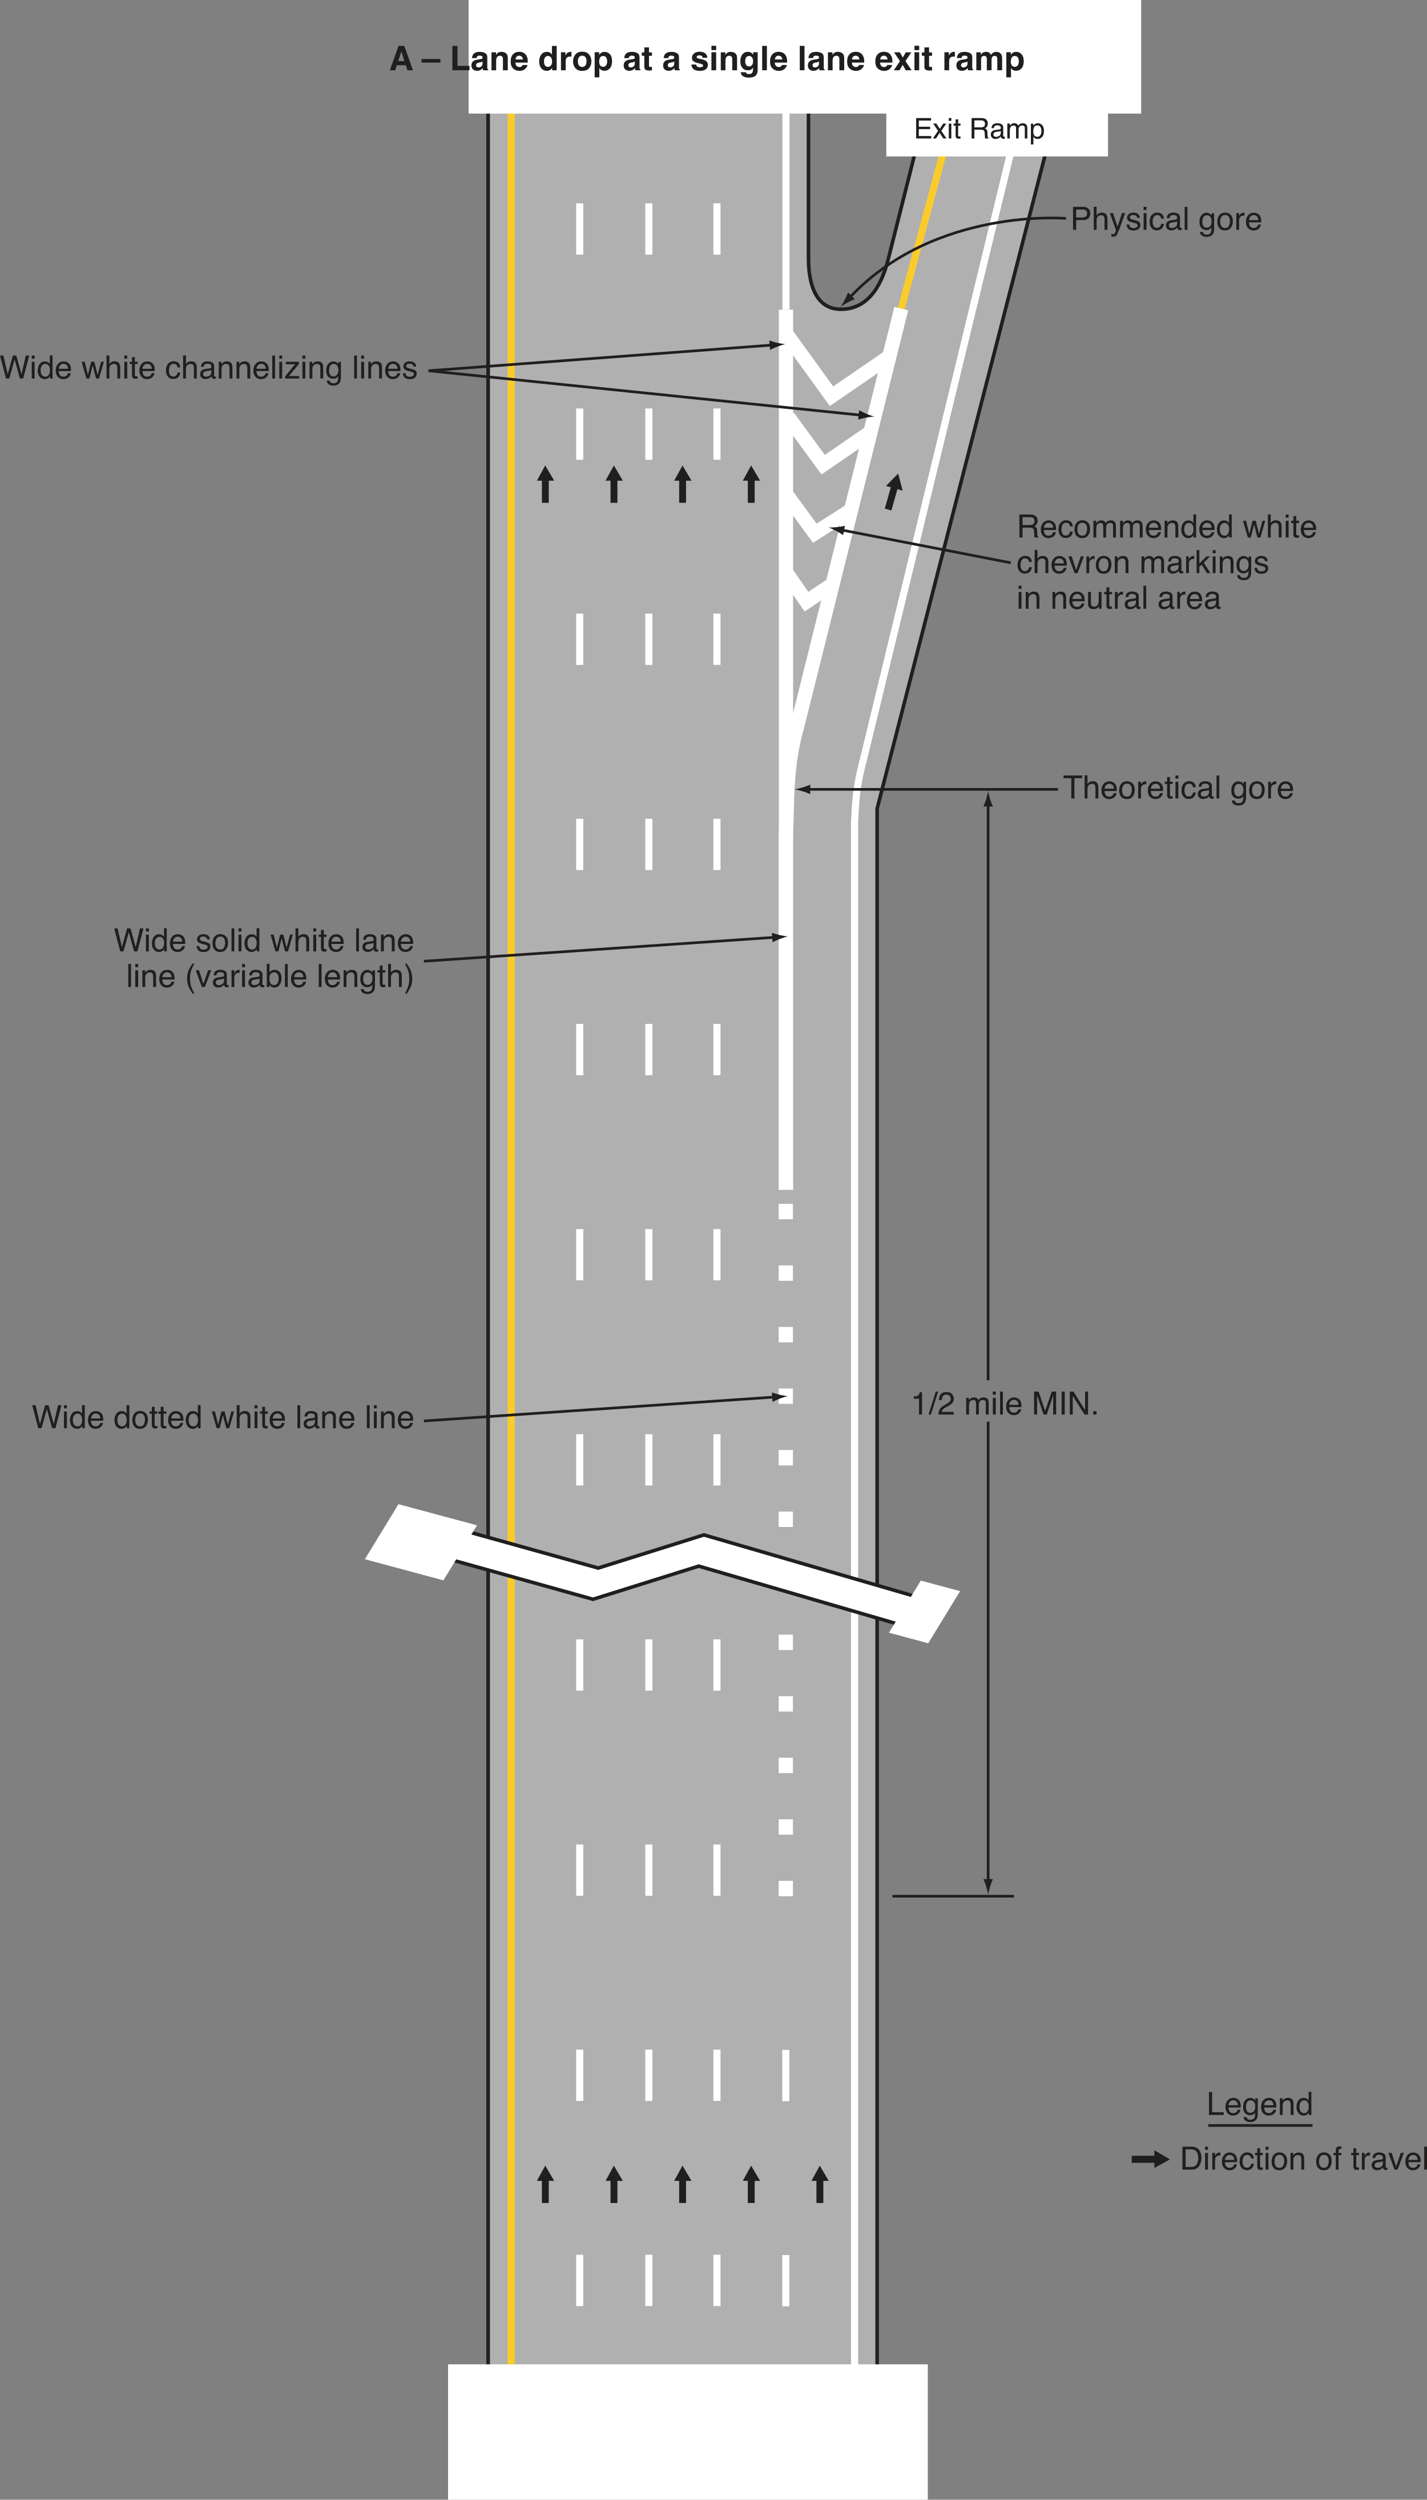 <?xml version="1.0" encoding="UTF-8"?>
<svg width="400.84pt" height="701.88pt" version="1.2" viewBox="0 0 400.84 701.88" xmlns="http://www.w3.org/2000/svg" xmlns:xlink="http://www.w3.org/1999/xlink"><rect x="0" y="0" width="400.84" height="701.88" fill="#808080" stroke="none"/><defs><symbol id="bm" overflow="visible"><path d="m0.688-6.453h0.875v5.688h3.266v0.766h-4.141z"/></symbol><symbol id="a" overflow="visible"><path d="m2.547-4.812c0.332 0 0.656 0.078 0.969 0.234s0.551 0.359 0.719 0.609c0.156 0.242 0.258 0.516 0.312 0.828 0.039 0.219 0.062 0.57 0.062 1.047h-3.438c0.008 0.469 0.117 0.852 0.328 1.141 0.207 0.293 0.535 0.438 0.984 0.438 0.414 0 0.742-0.133 0.984-0.406 0.145-0.164 0.242-0.352 0.297-0.562h0.781c-0.023 0.18-0.09 0.375-0.203 0.594-0.117 0.211-0.246 0.383-0.391 0.516-0.242 0.23-0.539 0.383-0.891 0.469-0.188 0.051-0.402 0.078-0.641 0.078-0.594 0-1.094-0.211-1.5-0.641-0.406-0.426-0.609-1.023-0.609-1.797 0-0.75 0.203-1.359 0.609-1.828 0.414-0.477 0.957-0.719 1.625-0.719zm1.25 2.078c-0.031-0.344-0.105-0.613-0.219-0.812-0.219-0.383-0.586-0.578-1.094-0.578-0.355 0-0.656 0.137-0.906 0.406-0.25 0.262-0.383 0.59-0.391 0.984z"/></symbol><symbol id="n" overflow="visible"><path d="m2.234-4.797c0.375 0 0.695 0.094 0.969 0.281 0.156 0.105 0.312 0.258 0.469 0.453v-0.594h0.719v4.281c0 0.594-0.09 1.062-0.266 1.406-0.324 0.633-0.945 0.953-1.859 0.953-0.5 0-0.93-0.117-1.281-0.344-0.344-0.219-0.539-0.574-0.578-1.062h0.812c0.039 0.219 0.117 0.383 0.234 0.5 0.176 0.176 0.457 0.266 0.844 0.266 0.602 0 1-0.219 1.188-0.656 0.102-0.25 0.156-0.695 0.156-1.344-0.168 0.242-0.359 0.422-0.578 0.547-0.219 0.113-0.512 0.172-0.875 0.172-0.512 0-0.961-0.18-1.344-0.547-0.387-0.363-0.578-0.961-0.578-1.797 0-0.789 0.191-1.406 0.578-1.844 0.383-0.445 0.848-0.672 1.391-0.672zm1.438 2.422c0-0.582-0.125-1.016-0.375-1.297-0.242-0.281-0.543-0.422-0.906-0.422-0.562 0-0.945 0.262-1.141 0.781-0.117 0.281-0.172 0.648-0.172 1.094 0 0.531 0.109 0.938 0.328 1.219 0.219 0.273 0.504 0.406 0.859 0.406 0.57 0 0.973-0.254 1.203-0.766 0.133-0.289 0.203-0.629 0.203-1.016z"/></symbol><symbol id="d" overflow="visible"><path d="m0.578-4.703h0.75v0.672c0.227-0.281 0.461-0.477 0.703-0.594 0.25-0.125 0.531-0.188 0.844-0.188 0.664 0 1.113 0.234 1.344 0.703 0.133 0.25 0.203 0.617 0.203 1.094v3.016h-0.812v-2.969c0-0.281-0.043-0.508-0.125-0.688-0.137-0.289-0.391-0.438-0.766-0.438-0.188 0-0.34 0.016-0.453 0.047-0.219 0.062-0.414 0.195-0.578 0.391-0.137 0.156-0.227 0.32-0.266 0.484-0.031 0.168-0.047 0.402-0.047 0.703v2.469h-0.797z"/></symbol><symbol id="j" overflow="visible"><path d="m1.078-2.297c0 0.5 0.102 0.922 0.312 1.266 0.219 0.344 0.566 0.516 1.047 0.516 0.363 0 0.66-0.156 0.891-0.469 0.238-0.32 0.359-0.773 0.359-1.359 0-0.602-0.125-1.047-0.375-1.328-0.242-0.281-0.539-0.422-0.891-0.422-0.398 0-0.719 0.152-0.969 0.453-0.25 0.305-0.375 0.75-0.375 1.344zm1.188-2.5c0.363 0 0.664 0.078 0.906 0.234 0.145 0.086 0.305 0.242 0.484 0.469v-2.391h0.766v6.484h-0.719v-0.656c-0.188 0.293-0.406 0.508-0.656 0.641-0.25 0.125-0.539 0.188-0.859 0.188-0.531 0-0.992-0.219-1.375-0.656-0.375-0.445-0.562-1.035-0.562-1.766 0-0.688 0.172-1.281 0.516-1.781 0.352-0.508 0.852-0.766 1.5-0.766z"/></symbol><symbol id="at" overflow="visible"><path d="m3.172-0.75c0.289 0 0.531-0.031 0.719-0.094 0.344-0.113 0.625-0.332 0.844-0.656 0.164-0.258 0.289-0.594 0.375-1 0.039-0.238 0.062-0.461 0.062-0.672 0-0.801-0.164-1.422-0.484-1.859-0.312-0.445-0.824-0.672-1.531-0.672h-1.547v4.953zm-2.453-5.703h2.625c0.883 0 1.57 0.312 2.062 0.938 0.438 0.574 0.656 1.305 0.656 2.188 0 0.688-0.133 1.309-0.391 1.859-0.449 0.98-1.23 1.469-2.344 1.469h-2.609z"/></symbol><symbol id="c" overflow="visible"><path d="m0.578-4.688h0.812v4.688h-0.812zm0-1.766h0.812v0.891h-0.812z"/></symbol><symbol id="h" overflow="visible"><path d="m0.609-4.703h0.75v0.812c0.062-0.156 0.211-0.348 0.453-0.578 0.238-0.227 0.516-0.344 0.828-0.344 0.008 0 0.031 0.008 0.062 0.016h0.188v0.844c-0.043-0.008-0.086-0.016-0.125-0.016-0.043-0.008-0.09-0.016-0.141-0.016-0.398 0-0.703 0.133-0.922 0.391-0.211 0.262-0.312 0.559-0.312 0.891v2.703h-0.781z"/></symbol><symbol id="m" overflow="visible"><path d="m2.391-4.844c0.531 0 0.961 0.133 1.297 0.391 0.332 0.262 0.535 0.703 0.609 1.328h-0.781c-0.043-0.289-0.148-0.531-0.312-0.719-0.168-0.195-0.438-0.297-0.812-0.297-0.5 0-0.859 0.25-1.078 0.75-0.137 0.312-0.203 0.703-0.203 1.172 0 0.48 0.098 0.883 0.297 1.203 0.195 0.312 0.508 0.469 0.938 0.469 0.32 0 0.578-0.098 0.766-0.297 0.195-0.195 0.332-0.473 0.406-0.828h0.781c-0.094 0.625-0.32 1.086-0.672 1.375-0.344 0.293-0.793 0.438-1.344 0.438-0.617 0-1.105-0.223-1.469-0.672-0.367-0.457-0.547-1.02-0.547-1.688 0-0.832 0.195-1.477 0.594-1.938 0.406-0.457 0.914-0.688 1.531-0.688z"/></symbol><symbol id="g" overflow="visible"><path d="m0.734-6.016h0.797v1.312h0.766v0.641h-0.766v3.078c0 0.156 0.055 0.266 0.172 0.328 0.062 0.031 0.164 0.047 0.312 0.047h0.109c0.051 0 0.109-0.004 0.172-0.016v0.625c-0.094 0.031-0.195 0.051-0.297 0.062-0.094 0.008-0.199 0.016-0.312 0.016-0.367 0-0.617-0.094-0.75-0.281-0.137-0.195-0.203-0.441-0.203-0.734v-3.125h-0.641v-0.641h0.641z"/></symbol><symbol id="l" overflow="visible"><path d="m2.453-0.516c0.52 0 0.875-0.195 1.062-0.594 0.195-0.395 0.297-0.836 0.297-1.328 0-0.438-0.07-0.789-0.203-1.062-0.219-0.438-0.605-0.656-1.156-0.656-0.48 0-0.828 0.188-1.047 0.562-0.219 0.367-0.328 0.809-0.328 1.328 0 0.5 0.109 0.918 0.328 1.25 0.219 0.336 0.566 0.5 1.047 0.5zm0.031-4.328c0.602 0 1.113 0.203 1.531 0.609 0.414 0.406 0.625 1 0.625 1.781 0 0.762-0.188 1.391-0.562 1.891-0.367 0.492-0.934 0.734-1.703 0.734-0.648 0-1.164-0.219-1.547-0.656-0.375-0.438-0.562-1.023-0.562-1.766 0-0.789 0.195-1.422 0.594-1.891 0.406-0.469 0.945-0.703 1.625-0.703z"/></symbol><symbol id="b" overflow="visible"></symbol><symbol id="bl" overflow="visible"><path d="m0.781-5.422c0.008-0.332 0.066-0.57 0.172-0.719 0.176-0.27 0.531-0.406 1.062-0.406h0.156c0.051 0 0.109 0.008 0.172 0.016v0.719h-0.172c-0.031-0.008-0.07-0.016-0.109-0.016-0.242 0-0.387 0.062-0.438 0.188-0.043 0.125-0.062 0.445-0.062 0.953h0.781v0.625h-0.781v4.062h-0.781v-4.062h-0.656v-0.625h0.656z"/></symbol><symbol id="f" overflow="visible"><path d="m1.188-1.25c0 0.23 0.082 0.414 0.25 0.547 0.164 0.125 0.363 0.188 0.594 0.188 0.281 0 0.551-0.062 0.812-0.188 0.438-0.219 0.656-0.57 0.656-1.062v-0.625c-0.094 0.062-0.219 0.117-0.375 0.156-0.156 0.031-0.309 0.059-0.453 0.078l-0.469 0.062c-0.293 0.043-0.512 0.105-0.656 0.188-0.242 0.137-0.359 0.355-0.359 0.656zm1.922-1.609c0.176-0.02 0.297-0.094 0.359-0.219 0.031-0.07 0.047-0.176 0.047-0.312 0-0.258-0.102-0.453-0.297-0.578-0.188-0.125-0.461-0.188-0.812-0.188-0.418 0-0.711 0.117-0.875 0.344-0.094 0.117-0.156 0.297-0.188 0.547h-0.734c0.008-0.582 0.191-0.988 0.547-1.219 0.363-0.227 0.785-0.344 1.266-0.344 0.551 0 1.004 0.109 1.359 0.328 0.344 0.211 0.516 0.539 0.516 0.984v2.703c0 0.086 0.016 0.152 0.047 0.203 0.031 0.055 0.098 0.078 0.203 0.078h0.125c0.039-0.008 0.086-0.02 0.141-0.031v0.578c-0.125 0.039-0.219 0.062-0.281 0.062-0.062 0.008-0.152 0.016-0.266 0.016-0.273 0-0.469-0.094-0.594-0.281-0.062-0.102-0.109-0.25-0.141-0.438-0.156 0.211-0.387 0.391-0.688 0.547-0.305 0.156-0.637 0.234-1 0.234-0.438 0-0.797-0.133-1.078-0.391-0.273-0.27-0.406-0.602-0.406-1 0-0.438 0.133-0.773 0.406-1.016 0.27-0.238 0.629-0.383 1.078-0.438z"/></symbol><symbol id="v" overflow="visible"><path d="m0.969-4.703 1.25 3.828 1.312-3.828h0.875l-1.781 4.703h-0.844l-1.734-4.703z"/></symbol><symbol id="e" overflow="visible"><path d="m0.609-6.453h0.781v6.453h-0.781z"/></symbol><symbol id="bk" overflow="visible"><path d="m3.688-3.5c0.406 0 0.727-0.078 0.969-0.234 0.238-0.164 0.359-0.461 0.359-0.891 0-0.469-0.168-0.785-0.5-0.953-0.18-0.082-0.418-0.125-0.719-0.125h-2.125v2.203zm-2.891-2.953h2.984c0.488 0 0.895 0.074 1.219 0.219 0.602 0.273 0.906 0.777 0.906 1.516 0 0.387-0.086 0.703-0.25 0.953-0.156 0.25-0.375 0.449-0.656 0.594 0.25 0.105 0.438 0.242 0.562 0.406 0.125 0.168 0.195 0.438 0.219 0.812l0.031 0.859c0.008 0.25 0.031 0.434 0.062 0.547 0.051 0.211 0.145 0.344 0.281 0.406v0.141h-1.078c-0.031-0.051-0.059-0.117-0.078-0.203-0.012-0.094-0.023-0.266-0.031-0.516l-0.062-1.078c-0.023-0.426-0.18-0.711-0.469-0.859-0.168-0.07-0.43-0.109-0.781-0.109h-1.984v2.766h-0.875z"/></symbol><symbol id="s" overflow="visible"><path d="m0.578-4.703h0.781v0.672c0.188-0.238 0.359-0.41 0.516-0.516 0.258-0.176 0.555-0.266 0.891-0.266 0.375 0 0.676 0.094 0.906 0.281 0.125 0.105 0.238 0.262 0.344 0.469 0.176-0.258 0.383-0.445 0.625-0.562 0.238-0.125 0.504-0.188 0.797-0.188 0.633 0 1.066 0.23 1.297 0.688 0.113 0.25 0.172 0.578 0.172 0.984v3.141h-0.812v-3.266c0-0.312-0.078-0.523-0.234-0.641-0.156-0.125-0.352-0.188-0.578-0.188-0.312 0-0.586 0.105-0.812 0.312-0.219 0.211-0.328 0.559-0.328 1.047v2.734h-0.797v-3.078c0-0.312-0.043-0.539-0.125-0.688-0.117-0.219-0.34-0.328-0.672-0.328-0.293 0-0.562 0.117-0.812 0.344-0.242 0.23-0.359 0.648-0.359 1.25v2.5h-0.797z"/></symbol><symbol id="r" overflow="visible"><path d="m0.938-4.703 0.906 3.703 0.922-3.703h0.891l0.922 3.688 0.969-3.688h0.781l-1.359 4.703h-0.828l-0.953-3.641-0.922 3.641h-0.828l-1.359-4.703z"/></symbol><symbol id="k" overflow="visible"><path d="m0.578-6.484h0.797v2.422c0.188-0.238 0.352-0.41 0.5-0.516 0.258-0.164 0.578-0.25 0.953-0.25 0.688 0 1.148 0.242 1.391 0.719 0.133 0.262 0.203 0.625 0.203 1.094v3.016h-0.812v-2.969c0-0.344-0.047-0.598-0.141-0.766-0.148-0.25-0.418-0.375-0.812-0.375-0.324 0-0.621 0.117-0.891 0.344-0.262 0.219-0.391 0.641-0.391 1.266v2.5h-0.797z"/></symbol><symbol id="bj" overflow="visible"><path d="m0.562-6.453h0.766v3.75l2.031-2h1l-1.797 1.766 1.906 2.938h-1.016l-1.469-2.375-0.656 0.609v1.766h-0.766z"/></symbol><symbol id="q" overflow="visible"><path d="m1.047-1.484c0.02 0.273 0.086 0.477 0.203 0.609 0.195 0.262 0.539 0.391 1.031 0.391 0.289 0 0.547-0.062 0.766-0.188 0.227-0.133 0.344-0.332 0.344-0.594 0-0.207-0.09-0.363-0.266-0.469-0.117-0.062-0.34-0.133-0.672-0.219l-0.641-0.156c-0.398-0.102-0.688-0.219-0.875-0.344-0.344-0.207-0.516-0.5-0.516-0.875 0-0.445 0.16-0.805 0.484-1.078 0.32-0.281 0.754-0.422 1.297-0.422 0.707 0 1.219 0.211 1.531 0.625 0.195 0.262 0.289 0.543 0.281 0.844h-0.75c-0.012-0.176-0.074-0.336-0.188-0.484-0.18-0.207-0.492-0.312-0.938-0.312-0.305 0-0.531 0.059-0.688 0.172-0.156 0.117-0.234 0.266-0.234 0.453 0 0.211 0.102 0.375 0.312 0.5 0.113 0.074 0.285 0.137 0.516 0.188l0.531 0.125c0.562 0.137 0.941 0.273 1.141 0.406 0.301 0.199 0.453 0.516 0.453 0.953 0 0.418-0.164 0.781-0.484 1.094-0.312 0.301-0.793 0.453-1.438 0.453-0.699 0-1.195-0.164-1.484-0.484-0.293-0.32-0.449-0.719-0.469-1.188z"/></symbol><symbol id="bi" overflow="visible"><path d="m1.375-4.703v3.125c0 0.242 0.035 0.434 0.109 0.578 0.145 0.281 0.406 0.422 0.781 0.422 0.551 0 0.926-0.242 1.125-0.734 0.113-0.258 0.172-0.617 0.172-1.078v-2.312h0.781v4.703h-0.734v-0.688c-0.105 0.18-0.23 0.328-0.375 0.453-0.305 0.238-0.672 0.359-1.109 0.359-0.668 0-1.121-0.223-1.359-0.672-0.137-0.238-0.203-0.555-0.203-0.953v-3.203z"/></symbol><symbol id="bh" overflow="visible"><path d="m5.391-6.453v0.766h-2.188v5.688h-0.875v-5.688h-2.188v-0.766z"/></symbol><symbol id="bg" overflow="visible"><path d="m0.859-4.453v-0.609c0.57-0.051 0.969-0.141 1.188-0.266 0.227-0.133 0.398-0.445 0.516-0.938h0.625v6.266h-0.844v-4.453z"/></symbol><symbol id="bf" overflow="visible"><path d="m2.047-6.453h0.672l-2.047 6.453h-0.672z"/></symbol><symbol id="be" overflow="visible"><path d="m0.281 0c0.031-0.539 0.141-1.008 0.328-1.406 0.195-0.406 0.582-0.773 1.156-1.109l0.844-0.484c0.375-0.219 0.633-0.406 0.781-0.562 0.238-0.238 0.359-0.516 0.359-0.828 0-0.363-0.109-0.656-0.328-0.875s-0.512-0.328-0.875-0.328c-0.543 0-0.918 0.211-1.125 0.625-0.117 0.219-0.18 0.523-0.188 0.906h-0.797c0.008-0.539 0.109-0.988 0.297-1.344 0.344-0.602 0.945-0.906 1.812-0.906 0.727 0 1.254 0.199 1.578 0.594 0.332 0.387 0.5 0.812 0.5 1.281 0 0.512-0.18 0.945-0.531 1.297-0.199 0.211-0.562 0.465-1.094 0.766l-0.609 0.328c-0.281 0.156-0.508 0.309-0.672 0.453-0.293 0.25-0.477 0.531-0.547 0.844h3.422v0.75z"/></symbol><symbol id="bd" overflow="visible"><path d="m0.656-6.453h1.266l1.844 5.453 1.844-5.453h1.234v6.453h-0.828v-3.812-0.656c0.008-0.301 0.016-0.625 0.016-0.969l-1.828 5.438h-0.875l-1.844-5.438v0.188 0.734c0.008 0.324 0.016 0.559 0.016 0.703v3.812h-0.844z"/></symbol><symbol id="bc" overflow="visible"><path d="m0.891-6.453h0.875v6.453h-0.875z"/></symbol><symbol id="bb" overflow="visible"><path d="m0.688-6.453h1.031l3.266 5.234v-5.234h0.828v6.453h-0.984l-3.312-5.219v5.219h-0.828z"/></symbol><symbol id="ba" overflow="visible"><path d="m0.766-0.953h0.922v0.953h-0.922z"/></symbol><symbol id="u" overflow="visible"><path d="m1.109-6.453 1.219 5.25 1.453-5.25h0.953l1.469 5.25 1.203-5.25h0.969l-1.703 6.453h-0.922l-1.484-5.359-1.5 5.359h-0.922l-1.688-6.453z"/></symbol><symbol id="az" overflow="visible"><path d="m0.234-0.625 2.781-3.375h-2.578v-0.703h3.641v0.641l-2.766 3.359h2.859v0.703h-3.938z"/></symbol><symbol id="ay" overflow="visible"><path d="m0.766-6.453h2.906c0.57 0 1.035 0.164 1.391 0.484 0.352 0.324 0.531 0.777 0.531 1.359 0 0.512-0.156 0.953-0.469 1.328-0.312 0.367-0.797 0.547-1.453 0.547h-2.031v2.734h-0.875zm3.938 1.859c0-0.477-0.18-0.801-0.531-0.969-0.188-0.094-0.449-0.141-0.781-0.141h-1.75v2.234h1.75c0.383 0 0.695-0.082 0.938-0.25 0.25-0.164 0.375-0.457 0.375-0.875z"/></symbol><symbol id="ax" overflow="visible"><path d="m3.516-4.703h0.875c-0.105 0.305-0.352 0.992-0.734 2.062-0.293 0.812-0.531 1.477-0.719 1.984-0.461 1.195-0.781 1.926-0.969 2.188-0.188 0.258-0.512 0.391-0.969 0.391-0.117 0-0.203-0.008-0.266-0.016-0.055 0-0.125-0.012-0.219-0.031v-0.734c0.133 0.039 0.234 0.066 0.297 0.078 0.062 0.008 0.117 0.016 0.172 0.016 0.145 0 0.25-0.027 0.312-0.078 0.07-0.055 0.133-0.109 0.188-0.172 0.008-0.031 0.055-0.156 0.141-0.375 0.094-0.211 0.16-0.367 0.203-0.469l-1.734-4.844h0.891l1.266 3.828z"/></symbol><symbol id="aw" overflow="visible"><path d="m2.656-6.562c-0.461 0.898-0.758 1.555-0.891 1.969-0.211 0.648-0.312 1.391-0.312 2.234s0.117 1.621 0.359 2.328c0.145 0.426 0.43 1.051 0.859 1.875h-0.531c-0.43-0.68-0.695-1.109-0.797-1.297-0.094-0.18-0.203-0.422-0.328-0.734-0.168-0.438-0.281-0.898-0.344-1.391-0.031-0.258-0.047-0.504-0.047-0.734 0-0.863 0.133-1.633 0.406-2.312 0.176-0.438 0.535-1.082 1.078-1.938z"/></symbol><symbol id="av" overflow="visible"><path d="m0.516-6.484h0.766v2.344c0.176-0.219 0.383-0.383 0.625-0.5 0.238-0.125 0.5-0.188 0.781-0.188 0.582 0 1.055 0.203 1.422 0.609 0.363 0.398 0.547 0.992 0.547 1.781 0 0.742-0.184 1.359-0.547 1.859-0.355 0.492-0.852 0.734-1.484 0.734-0.355 0-0.656-0.09-0.906-0.266-0.148-0.102-0.305-0.27-0.469-0.5v0.609h-0.734zm2.062 5.938c0.426 0 0.742-0.164 0.953-0.5 0.219-0.344 0.328-0.797 0.328-1.359 0-0.488-0.109-0.895-0.328-1.219-0.211-0.332-0.523-0.5-0.938-0.5-0.355 0-0.668 0.137-0.938 0.406-0.273 0.262-0.406 0.699-0.406 1.312 0 0.449 0.051 0.809 0.156 1.078 0.207 0.523 0.598 0.781 1.172 0.781z"/></symbol><symbol id="au" overflow="visible"><path d="m0.312 1.844c0.469-0.918 0.77-1.586 0.906-2 0.195-0.625 0.297-1.359 0.297-2.203 0-0.852-0.117-1.629-0.344-2.328-0.156-0.438-0.449-1.062-0.875-1.875h0.531c0.445 0.719 0.719 1.168 0.812 1.344 0.102 0.168 0.207 0.398 0.312 0.688 0.145 0.367 0.242 0.73 0.297 1.094 0.062 0.355 0.094 0.699 0.094 1.031 0 0.867-0.137 1.637-0.406 2.312-0.18 0.438-0.539 1.082-1.078 1.938z"/></symbol><symbol id="as" overflow="visible"><path d="m0.688-5.734h4.188v0.703h-3.438v1.734h3.172v0.672h-3.172v1.938h3.484v0.688h-4.234z"/></symbol><symbol id="ar" overflow="visible"><path d="m0.125-4.188h0.906l0.953 1.469 0.984-1.469 0.844 0.016-1.406 2.031 1.469 2.141h-0.891l-1.047-1.578-1 1.578h-0.891l1.469-2.141z"/></symbol><symbol id="aq" overflow="visible"><path d="m0.516-4.172h0.719v4.172h-0.719zm0-1.562h0.719v0.797h-0.719z"/></symbol><symbol id="ap" overflow="visible"><path d="m0.656-5.359h0.719v1.172h0.656v0.578h-0.656v2.734c0 0.148 0.047 0.242 0.141 0.281 0.051 0.031 0.145 0.047 0.281 0.047h0.094c0.039 0 0.086-0.004 0.141-0.016v0.562c-0.074 0.02-0.156 0.035-0.25 0.047-0.086 0.008-0.18 0.016-0.281 0.016-0.324 0-0.547-0.082-0.672-0.25-0.117-0.164-0.172-0.383-0.172-0.656v-2.766h-0.562v-0.578h0.562z"/></symbol><symbol id="ao" overflow="visible"></symbol><symbol id="an" overflow="visible"><path d="m3.281-3.109c0.363 0 0.648-0.07 0.859-0.219 0.219-0.145 0.328-0.41 0.328-0.797 0-0.406-0.152-0.68-0.453-0.828-0.156-0.082-0.371-0.125-0.641-0.125h-1.891v1.969zm-2.578-2.625h2.656c0.438 0 0.797 0.062 1.078 0.188 0.539 0.242 0.812 0.695 0.812 1.359 0 0.344-0.074 0.625-0.219 0.844-0.137 0.219-0.336 0.391-0.594 0.516 0.227 0.094 0.398 0.219 0.516 0.375 0.113 0.148 0.176 0.387 0.188 0.719l0.031 0.766c0 0.219 0.016 0.383 0.047 0.484 0.051 0.188 0.133 0.309 0.25 0.359v0.125h-0.953c-0.023-0.051-0.043-0.113-0.062-0.188-0.012-0.082-0.023-0.234-0.031-0.453l-0.047-0.969c-0.023-0.375-0.164-0.625-0.422-0.75-0.148-0.07-0.383-0.109-0.703-0.109h-1.766v2.469h-0.781z"/></symbol><symbol id="am" overflow="visible"><path d="m1.062-1.109c0 0.199 0.07 0.359 0.219 0.484 0.145 0.117 0.32 0.172 0.531 0.172 0.238 0 0.477-0.055 0.719-0.172 0.383-0.195 0.578-0.508 0.578-0.938v-0.562c-0.086 0.055-0.195 0.102-0.328 0.141-0.137 0.031-0.273 0.055-0.406 0.062l-0.422 0.062c-0.25 0.031-0.445 0.086-0.578 0.156-0.211 0.125-0.312 0.324-0.312 0.594zm1.703-1.422c0.156-0.02 0.258-0.086 0.312-0.203 0.031-0.062 0.047-0.156 0.047-0.281 0-0.238-0.086-0.41-0.25-0.516-0.168-0.102-0.414-0.156-0.734-0.156-0.367 0-0.625 0.102-0.781 0.297-0.086 0.105-0.141 0.266-0.172 0.484h-0.656c0.02-0.52 0.188-0.879 0.5-1.078 0.32-0.195 0.695-0.297 1.125-0.297 0.488 0 0.891 0.094 1.203 0.281 0.301 0.188 0.453 0.48 0.453 0.875v2.406c0 0.074 0.016 0.133 0.047 0.172 0.031 0.043 0.094 0.062 0.188 0.062h0.109c0.039 0 0.082-0.004 0.125-0.016v0.516c-0.117 0.031-0.203 0.051-0.266 0.062-0.055 0.008-0.125 0.016-0.219 0.016-0.242 0-0.418-0.09-0.531-0.266-0.055-0.094-0.094-0.223-0.125-0.391-0.137 0.188-0.34 0.355-0.609 0.5-0.273 0.133-0.57 0.203-0.891 0.203-0.387 0-0.703-0.117-0.953-0.344-0.242-0.238-0.359-0.535-0.359-0.891 0-0.395 0.117-0.695 0.359-0.906 0.238-0.219 0.555-0.348 0.953-0.391z"/></symbol><symbol id="al" overflow="visible"><path d="m0.516-4.188h0.703v0.594c0.164-0.207 0.316-0.359 0.453-0.453 0.227-0.156 0.488-0.234 0.781-0.234 0.332 0 0.602 0.086 0.812 0.25 0.113 0.094 0.219 0.23 0.312 0.406 0.156-0.219 0.336-0.379 0.547-0.484 0.207-0.113 0.441-0.172 0.703-0.172 0.562 0 0.945 0.203 1.156 0.609 0.102 0.219 0.156 0.516 0.156 0.891v2.781h-0.719v-2.906c0-0.281-0.074-0.473-0.219-0.578-0.137-0.102-0.305-0.156-0.5-0.156-0.281 0-0.523 0.094-0.719 0.281-0.199 0.188-0.297 0.496-0.297 0.922v2.438h-0.719v-2.734c0-0.281-0.031-0.488-0.094-0.625-0.117-0.188-0.32-0.281-0.609-0.281-0.262 0-0.5 0.105-0.719 0.312-0.219 0.199-0.328 0.57-0.328 1.109v2.219h-0.703z"/></symbol><symbol id="ak" overflow="visible"><path d="m2.281-0.469c0.332 0 0.602-0.133 0.812-0.406 0.219-0.281 0.328-0.695 0.328-1.25 0-0.332-0.047-0.617-0.141-0.859-0.18-0.457-0.512-0.688-1-0.688-0.492 0-0.824 0.246-1 0.734-0.094 0.262-0.141 0.59-0.141 0.984 0 0.324 0.047 0.602 0.141 0.828 0.188 0.438 0.52 0.656 1 0.656zm-1.812-3.703h0.672v0.562c0.145-0.188 0.301-0.332 0.469-0.438 0.238-0.156 0.516-0.234 0.828-0.234 0.477 0 0.879 0.184 1.203 0.547 0.332 0.355 0.5 0.871 0.5 1.547 0 0.918-0.234 1.57-0.703 1.953-0.305 0.25-0.656 0.375-1.062 0.375-0.312 0-0.578-0.07-0.797-0.203-0.125-0.082-0.262-0.219-0.406-0.406v2.141h-0.703z"/></symbol><symbol id="aj" overflow="visible"><path d="m2.594-2.578h1.734l-0.859-2.703zm0.094-4.266h1.609l2.422 6.844h-1.547l-0.438-1.406h-2.531l-0.469 1.406h-1.5z"/></symbol><symbol id="i" overflow="visible"></symbol><symbol id="ad" overflow="visible"><path d="m-0.016-3.156h5.312v1h-5.312z"/></symbol><symbol id="ac" overflow="visible"><path d="m0.719-6.844h1.438v5.609h3.375v1.234h-4.812z"/></symbol><symbol id="o" overflow="visible"><path d="m3.406-2.453c-0.086 0.055-0.168 0.094-0.25 0.125-0.086 0.031-0.203 0.062-0.359 0.094l-0.297 0.047c-0.273 0.055-0.469 0.117-0.594 0.188-0.211 0.117-0.312 0.305-0.312 0.562 0 0.219 0.062 0.383 0.188 0.484 0.125 0.105 0.281 0.156 0.469 0.156 0.281 0 0.539-0.082 0.781-0.25 0.238-0.164 0.363-0.473 0.375-0.922zm-0.797-0.625c0.238-0.031 0.41-0.066 0.516-0.109 0.188-0.082 0.281-0.207 0.281-0.375 0-0.207-0.074-0.348-0.219-0.422-0.137-0.082-0.344-0.125-0.625-0.125-0.312 0-0.539 0.078-0.672 0.234-0.086 0.105-0.141 0.258-0.172 0.453h-1.281c0.031-0.438 0.156-0.801 0.375-1.094 0.344-0.438 0.941-0.656 1.797-0.656 0.551 0 1.039 0.109 1.469 0.328 0.438 0.219 0.656 0.633 0.656 1.234v2.328 0.578c0.008 0.18 0.035 0.297 0.078 0.359 0.039 0.062 0.109 0.117 0.203 0.156v0.188h-1.438c-0.043-0.102-0.074-0.195-0.094-0.281-0.012-0.094-0.023-0.195-0.031-0.312-0.188 0.199-0.398 0.367-0.625 0.5-0.293 0.164-0.617 0.25-0.969 0.25-0.461 0-0.84-0.133-1.141-0.391-0.293-0.258-0.438-0.629-0.438-1.109 0-0.625 0.238-1.07 0.719-1.344 0.258-0.156 0.645-0.266 1.156-0.328z"/></symbol><symbol id="t" overflow="visible"><path d="m3.422-5.172c0.52 0 0.945 0.137 1.281 0.406 0.332 0.273 0.5 0.727 0.5 1.359v3.406h-1.359v-3.078c0-0.258-0.039-0.461-0.109-0.609-0.125-0.258-0.371-0.391-0.734-0.391-0.449 0-0.758 0.195-0.922 0.578-0.094 0.199-0.141 0.453-0.141 0.766v2.734h-1.312v-5.047h1.281v0.734c0.164-0.258 0.328-0.445 0.484-0.562 0.27-0.195 0.613-0.297 1.031-0.297z"/></symbol><symbol id="p" overflow="visible"><path d="m2.609-4.094c-0.305 0-0.543 0.094-0.719 0.281-0.168 0.188-0.273 0.449-0.312 0.781h2.062c-0.023-0.352-0.133-0.617-0.328-0.797-0.188-0.176-0.422-0.266-0.703-0.266zm0-1.094c0.426 0 0.805 0.078 1.141 0.234 0.332 0.156 0.609 0.406 0.828 0.75 0.195 0.305 0.328 0.652 0.391 1.047 0.031 0.23 0.047 0.562 0.047 1h-3.469c0.02 0.5 0.18 0.855 0.484 1.062 0.176 0.125 0.395 0.188 0.656 0.188 0.27 0 0.488-0.078 0.656-0.234 0.094-0.082 0.176-0.195 0.25-0.344h1.344c-0.031 0.305-0.188 0.605-0.469 0.906-0.43 0.5-1.031 0.75-1.812 0.75-0.648 0-1.215-0.207-1.703-0.625-0.492-0.414-0.734-1.094-0.734-2.031 0-0.875 0.219-1.539 0.656-2 0.445-0.469 1.023-0.703 1.734-0.703z"/></symbol><symbol id="ab" overflow="visible"><path d="m2.484-5.172c0.301 0 0.57 0.07 0.812 0.203 0.238 0.137 0.43 0.32 0.578 0.547v-2.406h1.344v6.828h-1.281v-0.703c-0.188 0.305-0.406 0.523-0.656 0.656-0.242 0.133-0.539 0.203-0.891 0.203-0.594 0-1.094-0.238-1.5-0.719-0.398-0.477-0.594-1.086-0.594-1.828 0-0.863 0.195-1.539 0.594-2.031 0.395-0.5 0.926-0.75 1.594-0.75zm0.281 4.219c0.375 0 0.66-0.141 0.859-0.422 0.195-0.281 0.297-0.641 0.297-1.078 0-0.613-0.156-1.055-0.469-1.328-0.199-0.156-0.422-0.234-0.672-0.234-0.387 0-0.672 0.148-0.859 0.438-0.18 0.293-0.266 0.652-0.266 1.078 0 0.469 0.086 0.844 0.266 1.125 0.188 0.281 0.469 0.422 0.844 0.422z"/></symbol><symbol id="w" overflow="visible"><path d="m3.359-5.172h0.062 0.125v1.359c-0.086-0.008-0.164-0.016-0.234-0.016-0.062-0.008-0.117-0.016-0.156-0.016-0.531 0-0.887 0.18-1.062 0.531-0.105 0.188-0.156 0.484-0.156 0.891v2.422h-1.328v-5.062h1.25v0.891c0.207-0.344 0.383-0.57 0.531-0.688 0.25-0.207 0.57-0.312 0.969-0.312z"/></symbol><symbol id="ai" overflow="visible"><path d="m2.891-0.938c0.383 0 0.68-0.133 0.891-0.406 0.207-0.281 0.312-0.672 0.312-1.172 0-0.508-0.105-0.898-0.312-1.172-0.211-0.27-0.508-0.406-0.891-0.406-0.387 0-0.688 0.137-0.906 0.406-0.211 0.273-0.312 0.664-0.312 1.172 0 0.5 0.102 0.891 0.312 1.172 0.219 0.273 0.52 0.406 0.906 0.406zm2.578-1.578c0 0.742-0.215 1.375-0.641 1.906-0.43 0.523-1.074 0.781-1.938 0.781-0.867 0-1.512-0.258-1.938-0.781-0.43-0.531-0.641-1.164-0.641-1.906 0-0.727 0.211-1.359 0.641-1.891 0.426-0.539 1.07-0.812 1.938-0.812 0.863 0 1.508 0.273 1.938 0.812 0.426 0.531 0.641 1.164 0.641 1.891z"/></symbol><symbol id="aa" overflow="visible"><path d="m4.094-2.531c0-0.383-0.09-0.727-0.266-1.031-0.18-0.301-0.465-0.453-0.859-0.453-0.48 0-0.809 0.23-0.984 0.688-0.094 0.242-0.141 0.547-0.141 0.922 0 0.586 0.156 0.996 0.469 1.234 0.188 0.137 0.406 0.203 0.656 0.203 0.363 0 0.641-0.141 0.828-0.422 0.195-0.281 0.297-0.66 0.297-1.141zm-0.75-2.641c0.594 0 1.094 0.219 1.5 0.656 0.414 0.438 0.625 1.078 0.625 1.922 0 0.898-0.203 1.578-0.609 2.047-0.398 0.461-0.914 0.688-1.547 0.688-0.398 0-0.73-0.102-1-0.297-0.148-0.113-0.289-0.273-0.422-0.484v2.625h-1.312v-7.047h1.266v0.75c0.145-0.219 0.297-0.391 0.453-0.516 0.289-0.227 0.641-0.344 1.047-0.344z"/></symbol><symbol id="z" overflow="visible"><path d="m0.094-4.062v-0.953h0.703v-1.406h1.312v1.406h0.828v0.953h-0.828v2.672c0 0.211 0.023 0.34 0.078 0.391 0.051 0.043 0.211 0.062 0.484 0.062h0.125 0.141v0.984l-0.625 0.016c-0.625 0.031-1.055-0.07-1.281-0.312-0.156-0.156-0.234-0.391-0.234-0.703v-3.109z"/></symbol><symbol id="ah" overflow="visible"><path d="m1.641-1.609c0.031 0.23 0.094 0.398 0.188 0.5 0.164 0.18 0.469 0.266 0.906 0.266 0.258 0 0.461-0.035 0.609-0.109 0.156-0.082 0.234-0.203 0.234-0.359 0-0.145-0.059-0.258-0.172-0.344-0.125-0.07-0.59-0.203-1.391-0.391-0.562-0.145-0.965-0.32-1.203-0.531-0.242-0.219-0.359-0.523-0.359-0.922 0-0.457 0.18-0.852 0.547-1.188 0.375-0.344 0.895-0.516 1.562-0.516 0.625 0 1.133 0.133 1.531 0.391 0.395 0.25 0.625 0.684 0.688 1.297h-1.328c-0.012-0.164-0.059-0.301-0.141-0.406-0.148-0.176-0.391-0.266-0.734-0.266-0.293 0-0.5 0.047-0.625 0.141-0.117 0.086-0.172 0.188-0.172 0.312 0 0.148 0.062 0.258 0.188 0.328 0.133 0.074 0.594 0.195 1.375 0.359 0.531 0.125 0.926 0.312 1.188 0.562 0.258 0.262 0.391 0.578 0.391 0.953 0 0.5-0.188 0.914-0.562 1.234-0.375 0.312-0.949 0.469-1.719 0.469-0.805 0-1.391-0.168-1.766-0.5-0.375-0.332-0.562-0.758-0.562-1.281z"/></symbol><symbol id="y" overflow="visible"><path d="m1.969-5.656h-1.328v-1.219h1.328zm-1.328 0.594h1.328v5.062h-1.328z"/></symbol><symbol id="ag" overflow="visible"><path d="m2.781-1.078c0.312 0 0.57-0.113 0.781-0.344 0.219-0.238 0.328-0.613 0.328-1.125 0-0.477-0.105-0.844-0.312-1.094-0.199-0.25-0.465-0.375-0.797-0.375-0.469 0-0.793 0.215-0.969 0.641-0.094 0.242-0.141 0.527-0.141 0.859 0 0.305 0.051 0.57 0.156 0.797 0.176 0.43 0.492 0.641 0.953 0.641zm-0.328-4.094c0.258 0 0.484 0.039 0.672 0.109 0.32 0.137 0.582 0.383 0.781 0.734v-0.734h1.281v4.797c0 0.656-0.109 1.148-0.328 1.484-0.375 0.562-1.102 0.844-2.172 0.844-0.648 0-1.18-0.125-1.594-0.375-0.406-0.25-0.633-0.633-0.672-1.141h1.438c0.039 0.156 0.102 0.27 0.188 0.344 0.145 0.113 0.383 0.172 0.719 0.172 0.477 0 0.797-0.156 0.953-0.469 0.102-0.211 0.156-0.555 0.156-1.031v-0.328c-0.125 0.219-0.262 0.383-0.406 0.484-0.262 0.199-0.605 0.297-1.031 0.297-0.648 0-1.164-0.223-1.547-0.672-0.387-0.457-0.578-1.078-0.578-1.859 0-0.75 0.18-1.379 0.547-1.891 0.375-0.508 0.906-0.766 1.594-0.766z"/></symbol><symbol id="x" overflow="visible"><path d="m1.969 0h-1.328v-6.844h1.328z"/></symbol><symbol id="af" overflow="visible"><path d="m0.125 0 1.719-2.562-1.656-2.484h1.625l0.844 1.469 0.828-1.469h1.578l-1.672 2.469 1.734 2.578h-1.656l-0.859-1.516-0.891 1.516z"/></symbol><symbol id="ae" overflow="visible"><path d="m6.266-5.172c0.219 0 0.438 0.047 0.656 0.141 0.219 0.086 0.414 0.234 0.594 0.453 0.145 0.18 0.238 0.391 0.281 0.641 0.031 0.18 0.047 0.43 0.047 0.75v3.188h-1.359v-3.219c0-0.188-0.031-0.344-0.094-0.469-0.117-0.238-0.328-0.359-0.641-0.359-0.367 0-0.621 0.152-0.766 0.453-0.074 0.168-0.109 0.359-0.109 0.578v3.016h-1.328v-3.016c0-0.289-0.031-0.508-0.094-0.656-0.117-0.238-0.336-0.359-0.656-0.359-0.375 0-0.625 0.121-0.75 0.359-0.074 0.148-0.109 0.355-0.109 0.625v3.047h-1.344v-5.047h1.281v0.734c0.164-0.258 0.32-0.445 0.469-0.562 0.258-0.195 0.594-0.297 1-0.297 0.383 0 0.695 0.09 0.938 0.266 0.188 0.156 0.332 0.355 0.438 0.594 0.164-0.289 0.379-0.504 0.641-0.641 0.27-0.145 0.57-0.219 0.906-0.219z"/></symbol></defs><path d="m317.9 605.3h6.356v-1.562l4.375 2.578-4.375 2.398v-1.438h-6.356z" fill="#211e1e"/><path d="m339.39 596.79h29.293" fill="none" stroke="#211e1e" stroke-width=".75"/><g transform="translate(-107.41 -65.59)" fill="#211e1e"><use x="446.322" y="659.43" width="100%" height="100%" xlink:href="#bm"/><use x="451.326" y="659.43" width="100%" height="100%" xlink:href="#a"/><use x="456.33" y="659.43" width="100%" height="100%" xlink:href="#n"/><use x="461.334" y="659.43" width="100%" height="100%" xlink:href="#a"/><use x="466.338" y="659.43" width="100%" height="100%" xlink:href="#d"/><use x="471.342" y="659.43" width="100%" height="100%" xlink:href="#j"/><use x="438.834" y="674.784" width="100%" height="100%" xlink:href="#at"/><use x="445.332" y="674.784" width="100%" height="100%" xlink:href="#c"/><use x="447.33" y="674.784" width="100%" height="100%" xlink:href="#h"/><use x="450.327" y="674.784" width="100%" height="100%" xlink:href="#a"/><use x="455.331" y="674.784" width="100%" height="100%" xlink:href="#m"/><use x="459.831" y="674.784" width="100%" height="100%" xlink:href="#g"/><use x="462.333" y="674.784" width="100%" height="100%" xlink:href="#c"/><use x="464.331" y="674.784" width="100%" height="100%" xlink:href="#l"/><use x="469.335" y="674.784" width="100%" height="100%" xlink:href="#d"/><use x="474.339" y="674.784" width="100%" height="100%" xlink:href="#b"/><use x="476.841" y="674.784" width="100%" height="100%" xlink:href="#l"/><use x="481.845" y="674.784" width="100%" height="100%" xlink:href="#bl"/><use x="484.347" y="674.784" width="100%" height="100%" xlink:href="#b"/><use x="486.849" y="674.784" width="100%" height="100%" xlink:href="#g"/><use x="489.351" y="674.784" width="100%" height="100%" xlink:href="#h"/><use x="492.348" y="674.784" width="100%" height="100%" xlink:href="#f"/><use x="497.352" y="674.784" width="100%" height="100%" xlink:href="#v"/><use x="501.852" y="674.784" width="100%" height="100%" xlink:href="#a"/><use x="506.856" y="674.784" width="100%" height="100%" xlink:href="#e"/></g><path d="m137.1 9.801v671.73l109.29-0.715v-453.79l55.199-214.68h-36.84s-12.836 50.867-15.238 60.387c-1.523 6.039-4.91 14.195-13.43 14.098-8.52-0.094-8.98-10.621-8.98-14.434v-62.801z" fill="#b0b0b0" stroke="#211e1e"/><g fill="none" stroke="#211e1e"><path d="m137.1 9.801v671.73"/><path d="m250.69 532.42h34.145" stroke-width=".75"/><path d="m277.57 399.2v129.29" stroke-width=".75"/></g><path d="m278.11 529.73c0.262-0.867 0.504-1.434 0.785-2.129h-2.648c0.117 0.25 0.52 1.262 0.781 2.129 0.281 0.93 0.473 1.773 0.543 2.316 0.066-0.543 0.262-1.387 0.539-2.316" fill="#211e1e"/><path d="m277.56 387.54v-161.97" fill="none" stroke="#211e1e" stroke-width=".75"/><path d="m277.03 224.33c-0.262 0.867-0.504 1.43-0.781 2.129h2.648c-0.121-0.25-0.52-1.262-0.785-2.129-0.277-0.93-0.473-1.773-0.539-2.32-0.066 0.547-0.262 1.391-0.543 2.32" fill="#211e1e"/><g fill="none"><path d="m240.05 691.11v-460.56c0.297-3.484 8e-3 -8.129 2.582-17.688l50.191-206.88" stroke="#fff" stroke-width="2"/><path d="m253.16 86.656 22.008-81.754" stroke="#facc2b" stroke-width="2"/><g stroke="#fff"><path d="m220.73 334.05v-99.863c0.594-8.57-0.266-18.332 3.289-30.66l29.148-116.87" stroke-width="4"/><path d="m220.73 532.42v-198.38" stroke-dasharray="4.32, 12.96" stroke-width="4"/><path d="m220.73 647.57v-107.24" stroke-dasharray="14.4, 43.2" stroke-width="2"/></g><path d="m143.58 7.957v676.08" stroke="#facc2b" stroke-width="2"/><g stroke="#fff"><g stroke-dasharray="14.4, 43.2" stroke-width="2"><path d="m162.84 57.098v638.35"/><path d="m182.26 57.098v638.35"/><path d="m201.39 57.098v638.35"/></g><path d="m220.78 86.953v247.09" stroke-width="4"/><path d="m220.78 7.957v78.996" stroke-width="2"/><g stroke-width="4"><path d="m220.58 138.37 8.293 11.348 10.41-6.621"/><path d="m244.84 121.11-13.621 9.375-9.844-13.469"/><path d="m249.95 100.01-16.383 11.246-12.84-17.738"/><path d="m220.73 160.58 5.809 8.363 7.426-4.977"/></g></g></g><g transform="translate(-107.41 -65.59)" fill="#211e1e"><use x="392.962" y="216.51" width="100%" height="100%" xlink:href="#bk"/><use x="399.46" y="216.51" width="100%" height="100%" xlink:href="#a"/><use x="404.464" y="216.51" width="100%" height="100%" xlink:href="#m"/><use x="408.964" y="216.51" width="100%" height="100%" xlink:href="#l"/><use x="413.968" y="216.51" width="100%" height="100%" xlink:href="#s"/><use x="421.465" y="216.51" width="100%" height="100%" xlink:href="#s"/><use x="428.962" y="216.51" width="100%" height="100%" xlink:href="#a"/><use x="433.966" y="216.51" width="100%" height="100%" xlink:href="#d"/><use x="438.97" y="216.51" width="100%" height="100%" xlink:href="#j"/><use x="443.974" y="216.51" width="100%" height="100%" xlink:href="#a"/><use x="448.978" y="216.51" width="100%" height="100%" xlink:href="#j"/><use x="453.982" y="216.51" width="100%" height="100%" xlink:href="#b"/><use x="456.484" y="216.51" width="100%" height="100%" xlink:href="#r"/><use x="462.982" y="216.51" width="100%" height="100%" xlink:href="#k"/><use x="467.986" y="216.51" width="100%" height="100%" xlink:href="#c"/><use x="469.984" y="216.51" width="100%" height="100%" xlink:href="#g"/><use x="472.486" y="216.51" width="100%" height="100%" xlink:href="#a"/><use x="392.962" y="226.509" width="100%" height="100%" xlink:href="#m"/><use x="397.462" y="226.509" width="100%" height="100%" xlink:href="#k"/><use x="402.466" y="226.509" width="100%" height="100%" xlink:href="#a"/><use x="407.47" y="226.509" width="100%" height="100%" xlink:href="#v"/><use x="411.97" y="226.509" width="100%" height="100%" xlink:href="#h"/><use x="414.967" y="226.509" width="100%" height="100%" xlink:href="#l"/><use x="419.971" y="226.509" width="100%" height="100%" xlink:href="#d"/><use x="424.975" y="226.509" width="100%" height="100%" xlink:href="#b"/><use x="427.477" y="226.509" width="100%" height="100%" xlink:href="#s"/><use x="434.974" y="226.509" width="100%" height="100%" xlink:href="#f"/><use x="439.978" y="226.509" width="100%" height="100%" xlink:href="#h"/><use x="442.975" y="226.509" width="100%" height="100%" xlink:href="#bj"/><use x="447.475" y="226.509" width="100%" height="100%" xlink:href="#c"/><use x="449.473" y="226.509" width="100%" height="100%" xlink:href="#d"/><use x="454.477" y="226.509" width="100%" height="100%" xlink:href="#n"/><use x="459.481" y="226.509" width="100%" height="100%" xlink:href="#q"/><use x="392.962" y="236.508" width="100%" height="100%" xlink:href="#c"/><use x="394.96" y="236.508" width="100%" height="100%" xlink:href="#d"/><use x="399.964" y="236.508" width="100%" height="100%" xlink:href="#b"/><use x="402.466" y="236.508" width="100%" height="100%" xlink:href="#d"/><use x="407.47" y="236.508" width="100%" height="100%" xlink:href="#a"/><use x="412.474" y="236.508" width="100%" height="100%" xlink:href="#bi"/><use x="417.478" y="236.508" width="100%" height="100%" xlink:href="#g"/><use x="419.98" y="236.508" width="100%" height="100%" xlink:href="#h"/><use x="422.977" y="236.508" width="100%" height="100%" xlink:href="#f"/><use x="427.981" y="236.508" width="100%" height="100%" xlink:href="#e"/><use x="429.979" y="236.508" width="100%" height="100%" xlink:href="#b"/><use x="432.481" y="236.508" width="100%" height="100%" xlink:href="#f"/><use x="437.485" y="236.508" width="100%" height="100%" xlink:href="#h"/><use x="440.482" y="236.508" width="100%" height="100%" xlink:href="#a"/><use x="445.486" y="236.508" width="100%" height="100%" xlink:href="#f"/><use x="406.003" y="289.779" width="100%" height="100%" xlink:href="#bh"/><use x="411.502" y="289.779" width="100%" height="100%" xlink:href="#k"/><use x="416.506" y="289.779" width="100%" height="100%" xlink:href="#a"/><use x="421.51" y="289.779" width="100%" height="100%" xlink:href="#l"/><use x="426.514" y="289.779" width="100%" height="100%" xlink:href="#h"/><use x="429.511" y="289.779" width="100%" height="100%" xlink:href="#a"/><use x="434.515" y="289.779" width="100%" height="100%" xlink:href="#g"/><use x="437.017" y="289.779" width="100%" height="100%" xlink:href="#c"/><use x="439.015" y="289.779" width="100%" height="100%" xlink:href="#m"/><use x="443.515" y="289.779" width="100%" height="100%" xlink:href="#f"/><use x="448.519" y="289.779" width="100%" height="100%" xlink:href="#e"/><use x="450.517" y="289.779" width="100%" height="100%" xlink:href="#b"/><use x="453.019" y="289.779" width="100%" height="100%" xlink:href="#n"/><use x="458.023" y="289.779" width="100%" height="100%" xlink:href="#l"/><use x="463.027" y="289.779" width="100%" height="100%" xlink:href="#h"/><use x="466.024" y="289.779" width="100%" height="100%" xlink:href="#a"/><use x="363.217" y="462.768" width="100%" height="100%" xlink:href="#bg"/><use x="368.221" y="462.768" width="100%" height="100%" xlink:href="#bf"/><use x="370.723" y="462.768" width="100%" height="100%" xlink:href="#be"/><use x="375.727" y="462.768" width="100%" height="100%" xlink:href="#b"/><use x="378.229" y="462.768" width="100%" height="100%" xlink:href="#s"/><use x="385.726" y="462.768" width="100%" height="100%" xlink:href="#c"/><use x="387.724" y="462.768" width="100%" height="100%" xlink:href="#e"/><use x="389.722" y="462.768" width="100%" height="100%" xlink:href="#a"/><use x="394.726" y="462.768" width="100%" height="100%" xlink:href="#b"/><use x="397.228" y="462.768" width="100%" height="100%" xlink:href="#bd"/><use x="404.725" y="462.768" width="100%" height="100%" xlink:href="#bc"/><use x="407.227" y="462.768" width="100%" height="100%" xlink:href="#bb"/><use x="413.725" y="462.768" width="100%" height="100%" xlink:href="#ba"/></g><path d="m311.24 43.926h-62.281v-18.422h62.281z" fill="#fff"/><g fill="#211e1e"><g transform="translate(-107.41 -65.59)"><use x="364.066" y="104.469" width="100%" height="100%" xlink:href="#as"/><use x="369.402" y="104.469" width="100%" height="100%" xlink:href="#ar"/><use x="373.402" y="104.469" width="100%" height="100%" xlink:href="#aq"/><use x="375.178" y="104.469" width="100%" height="100%" xlink:href="#ap"/><use x="377.402" y="104.469" width="100%" height="100%" xlink:href="#ao"/><use x="379.626" y="104.469" width="100%" height="100%" xlink:href="#an"/><use x="385.402" y="104.469" width="100%" height="100%" xlink:href="#am"/><use x="389.85" y="104.469" width="100%" height="100%" xlink:href="#al"/><use x="396.514" y="104.469" width="100%" height="100%" xlink:href="#ak"/></g><g><path d="m154.15 618.56v-6.211h1.523l-2.519-4.277-2.344 4.277h1.406v6.211z"/><path d="m250.39 143.33 1.695-5.977 1.465 0.418-1.254-4.805-3.422 3.477 1.352 0.383-1.691 5.977z"/><path d="m173.43 618.56v-6.211h1.523l-2.516-4.277-2.344 4.277h1.406v6.211z"/><path d="m192.71 618.56v-6.211h1.523l-2.519-4.277-2.344 4.277h1.406v6.211z"/><path d="m211.99 618.56v-6.211h1.523l-2.516-4.277-2.344 4.277h1.406v6.211z"/><path d="m231.27 618.56v-6.211h1.523l-2.519-4.277-2.344 4.277h1.406v6.211z"/><path d="m154.15 141.18v-6.211h1.523l-2.519-4.277-2.344 4.277h1.406v6.211z"/><path d="m173.43 141.18v-6.211h1.523l-2.516-4.277-2.344 4.277h1.406v6.211z"/><path d="m192.71 141.18v-6.211h1.523l-2.519-4.277-2.344 4.277h1.406v6.211z"/><path d="m211.99 141.18v-6.211h1.523l-2.516-4.277-2.344 4.277h1.406v6.211z"/></g></g><path d="m283.9 158.02-47.695-9.246" fill="none" stroke="#211e1e" stroke-width=".75"/><g><g><path d="m234.89 149.07c0.801 0.422 1.309 0.766 1.941 1.172l0.504-2.602c-0.266 0.07-1.34 0.273-2.238 0.367-0.969 0.098-1.828 0.125-2.379 0.09 0.523 0.168 1.312 0.52 2.172 0.973" fill="#211e1e"/><path d="m320.55 31.895h-188.92v-31.895h188.92z" fill="#fff"/><path d="m260.62 701.88h-134.76v-38.023h134.76z" fill="#fff"/></g><g transform="translate(-107.41 -65.59)" fill="#211e1e"><use x="107.251" y="171.87" width="100%" height="100%" xlink:href="#u"/><use x="115.748" y="171.87" width="100%" height="100%" xlink:href="#c"/><use x="117.746" y="171.87" width="100%" height="100%" xlink:href="#j"/><use x="122.749" y="171.87" width="100%" height="100%" xlink:href="#a"/><use x="127.754" y="171.87" width="100%" height="100%" xlink:href="#b"/><use x="130.255" y="171.87" width="100%" height="100%" xlink:href="#r"/><use x="136.753" y="171.87" width="100%" height="100%" xlink:href="#k"/><use x="141.758" y="171.87" width="100%" height="100%" xlink:href="#c"/><use x="143.755" y="171.87" width="100%" height="100%" xlink:href="#g"/><use x="146.258" y="171.87" width="100%" height="100%" xlink:href="#a"/><use x="151.262" y="171.87" width="100%" height="100%" xlink:href="#b"/><use x="153.763" y="171.87" width="100%" height="100%" xlink:href="#m"/><use x="158.263" y="171.87" width="100%" height="100%" xlink:href="#k"/><use x="163.268" y="171.87" width="100%" height="100%" xlink:href="#f"/><use x="168.272" y="171.87" width="100%" height="100%" xlink:href="#d"/><use x="173.275" y="171.87" width="100%" height="100%" xlink:href="#d"/><use x="178.28" y="171.87" width="100%" height="100%" xlink:href="#a"/><use x="183.283" y="171.87" width="100%" height="100%" xlink:href="#e"/><use x="185.281" y="171.87" width="100%" height="100%" xlink:href="#c"/><use x="187.28" y="171.87" width="100%" height="100%" xlink:href="#az"/><use x="191.78" y="171.87" width="100%" height="100%" xlink:href="#c"/><use x="193.778" y="171.87" width="100%" height="100%" xlink:href="#d"/><use x="198.781" y="171.87" width="100%" height="100%" xlink:href="#n"/><use x="203.786" y="171.87" width="100%" height="100%" xlink:href="#b"/><use x="206.288" y="171.87" width="100%" height="100%" xlink:href="#e"/><use x="208.286" y="171.87" width="100%" height="100%" xlink:href="#c"/><use x="210.283" y="171.87" width="100%" height="100%" xlink:href="#d"/><use x="215.288" y="171.87" width="100%" height="100%" xlink:href="#a"/><use x="220.292" y="171.87" width="100%" height="100%" xlink:href="#q"/></g></g><path d="m119.08 269.9 98.719-6.734" fill="none" stroke="#211e1e" stroke-width=".75"/><path d="m219 262.55c-0.883-0.203-1.465-0.406-2.176-0.637l0.18 2.641c0.238-0.133 1.223-0.602 2.07-0.922 0.906-0.344 1.734-0.594 2.273-0.699-0.547-0.031-1.402-0.168-2.348-0.383" fill="#211e1e"/><path d="m119.08 398.98 98.719-6.734" fill="none" stroke="#211e1e" stroke-width=".75"/><path d="m219 391.62c-0.883-0.203-1.465-0.406-2.176-0.637l0.18 2.644c0.238-0.137 1.223-0.609 2.07-0.93 0.906-0.344 1.734-0.59 2.273-0.695-0.547-0.031-1.402-0.164-2.348-0.383" fill="#211e1e"/><path d="m299.43 61.332s-36.957-3.25-60.887 22.359" fill="none" stroke="#211e1e" stroke-width=".75"/><path d="m238.06 84.957c0.793-0.441 1.359-0.68 2.047-0.984l-1.902-1.844c-0.086 0.262-0.504 1.27-0.918 2.074-0.449 0.859-0.898 1.602-1.23 2.039 0.434-0.344 1.156-0.816 2.004-1.285" fill="#211e1e"/><g transform="translate(-107.41 -65.59)" fill="#211e1e"><use x="408.06" y="130.123" width="100%" height="100%" xlink:href="#ay"/><use x="414.064" y="130.123" width="100%" height="100%" xlink:href="#k"/><use x="419.067" y="130.123" width="100%" height="100%" xlink:href="#ax"/><use x="423.567" y="130.123" width="100%" height="100%" xlink:href="#q"/><use x="428.067" y="130.123" width="100%" height="100%" xlink:href="#c"/><use x="430.065" y="130.123" width="100%" height="100%" xlink:href="#m"/><use x="434.565" y="130.123" width="100%" height="100%" xlink:href="#f"/><use x="439.569" y="130.123" width="100%" height="100%" xlink:href="#e"/><use x="441.567" y="130.123" width="100%" height="100%" xlink:href="#b"/><use x="444.069" y="130.123" width="100%" height="100%" xlink:href="#n"/><use x="449.073" y="130.123" width="100%" height="100%" xlink:href="#l"/><use x="454.078" y="130.123" width="100%" height="100%" xlink:href="#h"/><use x="457.074" y="130.123" width="100%" height="100%" xlink:href="#a"/></g><path d="m120.36 104.1 96.719-7.231" fill="none" stroke="#211e1e" stroke-width=".75"/><path d="m218.28 96.246c-0.887-0.203-1.465-0.406-2.18-0.637l0.184 2.641c0.238-0.133 1.223-0.605 2.07-0.926 0.906-0.344 1.734-0.594 2.273-0.699-0.547-0.031-1.402-0.164-2.348-0.379" fill="#211e1e"/><path d="m120.36 104.1 121.71 12.496" fill="none" stroke="#211e1e" stroke-width=".75"/><path d="m243.37 116.19c-0.84-0.352-1.375-0.652-2.039-1.004l-0.277 2.633c0.262-0.09 1.309-0.383 2.199-0.555 0.953-0.18 1.812-0.285 2.363-0.297-0.535-0.125-1.352-0.402-2.246-0.777" fill="#211e1e"/><g transform="translate(-107.41 -65.59)" fill="#211e1e"><use x="139.329" y="332.715" width="100%" height="100%" xlink:href="#u"/><use x="147.825" y="332.715" width="100%" height="100%" xlink:href="#c"/><use x="149.823" y="332.715" width="100%" height="100%" xlink:href="#j"/><use x="154.827" y="332.715" width="100%" height="100%" xlink:href="#a"/><use x="159.831" y="332.715" width="100%" height="100%" xlink:href="#b"/><use x="162.333" y="332.715" width="100%" height="100%" xlink:href="#q"/><use x="166.833" y="332.715" width="100%" height="100%" xlink:href="#l"/><use x="171.837" y="332.715" width="100%" height="100%" xlink:href="#e"/><use x="173.835" y="332.715" width="100%" height="100%" xlink:href="#c"/><use x="175.833" y="332.715" width="100%" height="100%" xlink:href="#j"/><use x="180.837" y="332.715" width="100%" height="100%" xlink:href="#b"/><use x="183.339" y="332.715" width="100%" height="100%" xlink:href="#r"/><use x="189.837" y="332.715" width="100%" height="100%" xlink:href="#k"/><use x="194.841" y="332.715" width="100%" height="100%" xlink:href="#c"/><use x="196.839" y="332.715" width="100%" height="100%" xlink:href="#g"/><use x="199.341" y="332.715" width="100%" height="100%" xlink:href="#a"/><use x="204.345" y="332.715" width="100%" height="100%" xlink:href="#b"/><use x="206.847" y="332.715" width="100%" height="100%" xlink:href="#e"/><use x="208.845" y="332.715" width="100%" height="100%" xlink:href="#f"/><use x="213.849" y="332.715" width="100%" height="100%" xlink:href="#d"/><use x="218.853" y="332.715" width="100%" height="100%" xlink:href="#a"/><use x="223.857" y="332.715" width="100%" height="100%" xlink:href="#b"/><use x="142.83" y="342.714" width="100%" height="100%" xlink:href="#e"/><use x="144.828" y="342.714" width="100%" height="100%" xlink:href="#c"/><use x="146.826" y="342.714" width="100%" height="100%" xlink:href="#d"/><use x="151.83" y="342.714" width="100%" height="100%" xlink:href="#a"/><use x="156.834" y="342.714" width="100%" height="100%" xlink:href="#b"/><use x="159.336" y="342.714" width="100%" height="100%" xlink:href="#aw"/><use x="162.333" y="342.714" width="100%" height="100%" xlink:href="#v"/><use x="166.833" y="342.714" width="100%" height="100%" xlink:href="#f"/><use x="171.837" y="342.714" width="100%" height="100%" xlink:href="#h"/><use x="174.834" y="342.714" width="100%" height="100%" xlink:href="#c"/><use x="176.832" y="342.714" width="100%" height="100%" xlink:href="#f"/><use x="181.836" y="342.714" width="100%" height="100%" xlink:href="#av"/><use x="186.84" y="342.714" width="100%" height="100%" xlink:href="#e"/><use x="188.838" y="342.714" width="100%" height="100%" xlink:href="#a"/><use x="193.842" y="342.714" width="100%" height="100%" xlink:href="#b"/><use x="196.344" y="342.714" width="100%" height="100%" xlink:href="#e"/><use x="198.342" y="342.714" width="100%" height="100%" xlink:href="#a"/><use x="203.346" y="342.714" width="100%" height="100%" xlink:href="#d"/><use x="208.35" y="342.714" width="100%" height="100%" xlink:href="#n"/><use x="213.354" y="342.714" width="100%" height="100%" xlink:href="#g"/><use x="215.856" y="342.714" width="100%" height="100%" xlink:href="#k"/><use x="220.86" y="342.714" width="100%" height="100%" xlink:href="#au"/><use x="116.307" y="466.599" width="100%" height="100%" xlink:href="#u"/><use x="124.803" y="466.599" width="100%" height="100%" xlink:href="#c"/><use x="126.801" y="466.599" width="100%" height="100%" xlink:href="#j"/><use x="131.805" y="466.599" width="100%" height="100%" xlink:href="#a"/><use x="136.809" y="466.599" width="100%" height="100%" xlink:href="#b"/><use x="139.311" y="466.599" width="100%" height="100%" xlink:href="#j"/><use x="144.315" y="466.599" width="100%" height="100%" xlink:href="#l"/><use x="149.319" y="466.599" width="100%" height="100%" xlink:href="#g"/><use x="151.821" y="466.599" width="100%" height="100%" xlink:href="#g"/><use x="154.323" y="466.599" width="100%" height="100%" xlink:href="#a"/><use x="159.327" y="466.599" width="100%" height="100%" xlink:href="#j"/><use x="164.331" y="466.599" width="100%" height="100%" xlink:href="#b"/><use x="166.833" y="466.599" width="100%" height="100%" xlink:href="#r"/><use x="173.331" y="466.599" width="100%" height="100%" xlink:href="#k"/><use x="178.335" y="466.599" width="100%" height="100%" xlink:href="#c"/><use x="180.333" y="466.599" width="100%" height="100%" xlink:href="#g"/><use x="182.835" y="466.599" width="100%" height="100%" xlink:href="#a"/><use x="187.839" y="466.599" width="100%" height="100%" xlink:href="#b"/><use x="190.341" y="466.599" width="100%" height="100%" xlink:href="#e"/><use x="192.339" y="466.599" width="100%" height="100%" xlink:href="#f"/><use x="197.343" y="466.599" width="100%" height="100%" xlink:href="#d"/><use x="202.347" y="466.599" width="100%" height="100%" xlink:href="#a"/><use x="207.351" y="466.599" width="100%" height="100%" xlink:href="#b"/><use x="209.853" y="466.599" width="100%" height="100%" xlink:href="#e"/><use x="211.851" y="466.599" width="100%" height="100%" xlink:href="#c"/><use x="213.849" y="466.599" width="100%" height="100%" xlink:href="#d"/><use x="218.853" y="466.599" width="100%" height="100%" xlink:href="#a"/></g><g fill="#fff"><path d="m127.35 428.94 40.695 11.336 29.684-9.305 62.371 18.145-1.461 8.762-62.371-18.141-29.688 9.305-40.695-11.336z" stroke="#211e1e"/><path d="m258.65 443.8 11.031 2.965-8.938 14.633-11.031-2.965z"/><path d="m133.99 428.28-22.062-5.926-9.434 15.445 22.062 5.93z"/></g><path d="m226.71 221.64h70.453" fill="none" stroke="#211e1e" stroke-width=".75"/><path d="m225.47 222.18c0.867 0.262 1.434 0.504 2.129 0.785v-2.648c-0.25 0.117-1.262 0.52-2.129 0.781-0.93 0.281-1.773 0.473-2.316 0.543 0.543 0.066 1.387 0.258 2.316 0.539" fill="#211e1e"/><g transform="translate(-107.41 -65.59)" fill="#211e1e"><use x="216.675" y="85.32" width="100%" height="100%" xlink:href="#aj"/><use x="223.189" y="85.32" width="100%" height="100%" xlink:href="#i"/><use x="225.829" y="85.32" width="100%" height="100%" xlink:href="#ad"/><use x="231.112" y="85.32" width="100%" height="100%" xlink:href="#i"/><use x="233.752" y="85.32" width="100%" height="100%" xlink:href="#ac"/><use x="239.557" y="85.32" width="100%" height="100%" xlink:href="#o"/><use x="244.839" y="85.32" width="100%" height="100%" xlink:href="#t"/><use x="250.643" y="85.32" width="100%" height="100%" xlink:href="#p"/><use x="255.926" y="85.32" width="100%" height="100%" xlink:href="#i"/><use x="258.567" y="85.32" width="100%" height="100%" xlink:href="#ab"/><use x="264.371" y="85.32" width="100%" height="100%" xlink:href="#w"/><use x="268.067" y="85.32" width="100%" height="100%" xlink:href="#ai"/><use x="273.871" y="85.32" width="100%" height="100%" xlink:href="#aa"/><use x="279.676" y="85.32" width="100%" height="100%" xlink:href="#i"/><use x="282.317" y="85.32" width="100%" height="100%" xlink:href="#o"/><use x="287.599" y="85.32" width="100%" height="100%" xlink:href="#z"/><use x="290.762" y="85.32" width="100%" height="100%" xlink:href="#i"/><use x="293.403" y="85.32" width="100%" height="100%" xlink:href="#o"/><use x="298.685" y="85.32" width="100%" height="100%" xlink:href="#i"/><use x="301.326" y="85.32" width="100%" height="100%" xlink:href="#ah"/><use x="306.608" y="85.32" width="100%" height="100%" xlink:href="#y"/><use x="309.249" y="85.32" width="100%" height="100%" xlink:href="#t"/><use x="315.053" y="85.32" width="100%" height="100%" xlink:href="#ag"/><use x="320.858" y="85.32" width="100%" height="100%" xlink:href="#x"/><use x="323.499" y="85.32" width="100%" height="100%" xlink:href="#p"/><use x="328.781" y="85.32" width="100%" height="100%" xlink:href="#i"/><use x="331.422" y="85.32" width="100%" height="100%" xlink:href="#x"/><use x="334.063" y="85.32" width="100%" height="100%" xlink:href="#o"/><use x="339.345" y="85.32" width="100%" height="100%" xlink:href="#t"/><use x="345.15" y="85.32" width="100%" height="100%" xlink:href="#p"/><use x="350.431" y="85.32" width="100%" height="100%" xlink:href="#i"/><use x="353.073" y="85.32" width="100%" height="100%" xlink:href="#p"/><use x="358.354" y="85.32" width="100%" height="100%" xlink:href="#af"/><use x="363.637" y="85.32" width="100%" height="100%" xlink:href="#y"/><use x="366.277" y="85.32" width="100%" height="100%" xlink:href="#z"/><use x="369.441" y="85.32" width="100%" height="100%" xlink:href="#i"/><use x="372.082" y="85.32" width="100%" height="100%" xlink:href="#w"/><use x="375.777" y="85.32" width="100%" height="100%" xlink:href="#o"/><use x="381.06" y="85.32" width="100%" height="100%" xlink:href="#ae"/><use x="389.505" y="85.32" width="100%" height="100%" xlink:href="#aa"/></g></svg>
